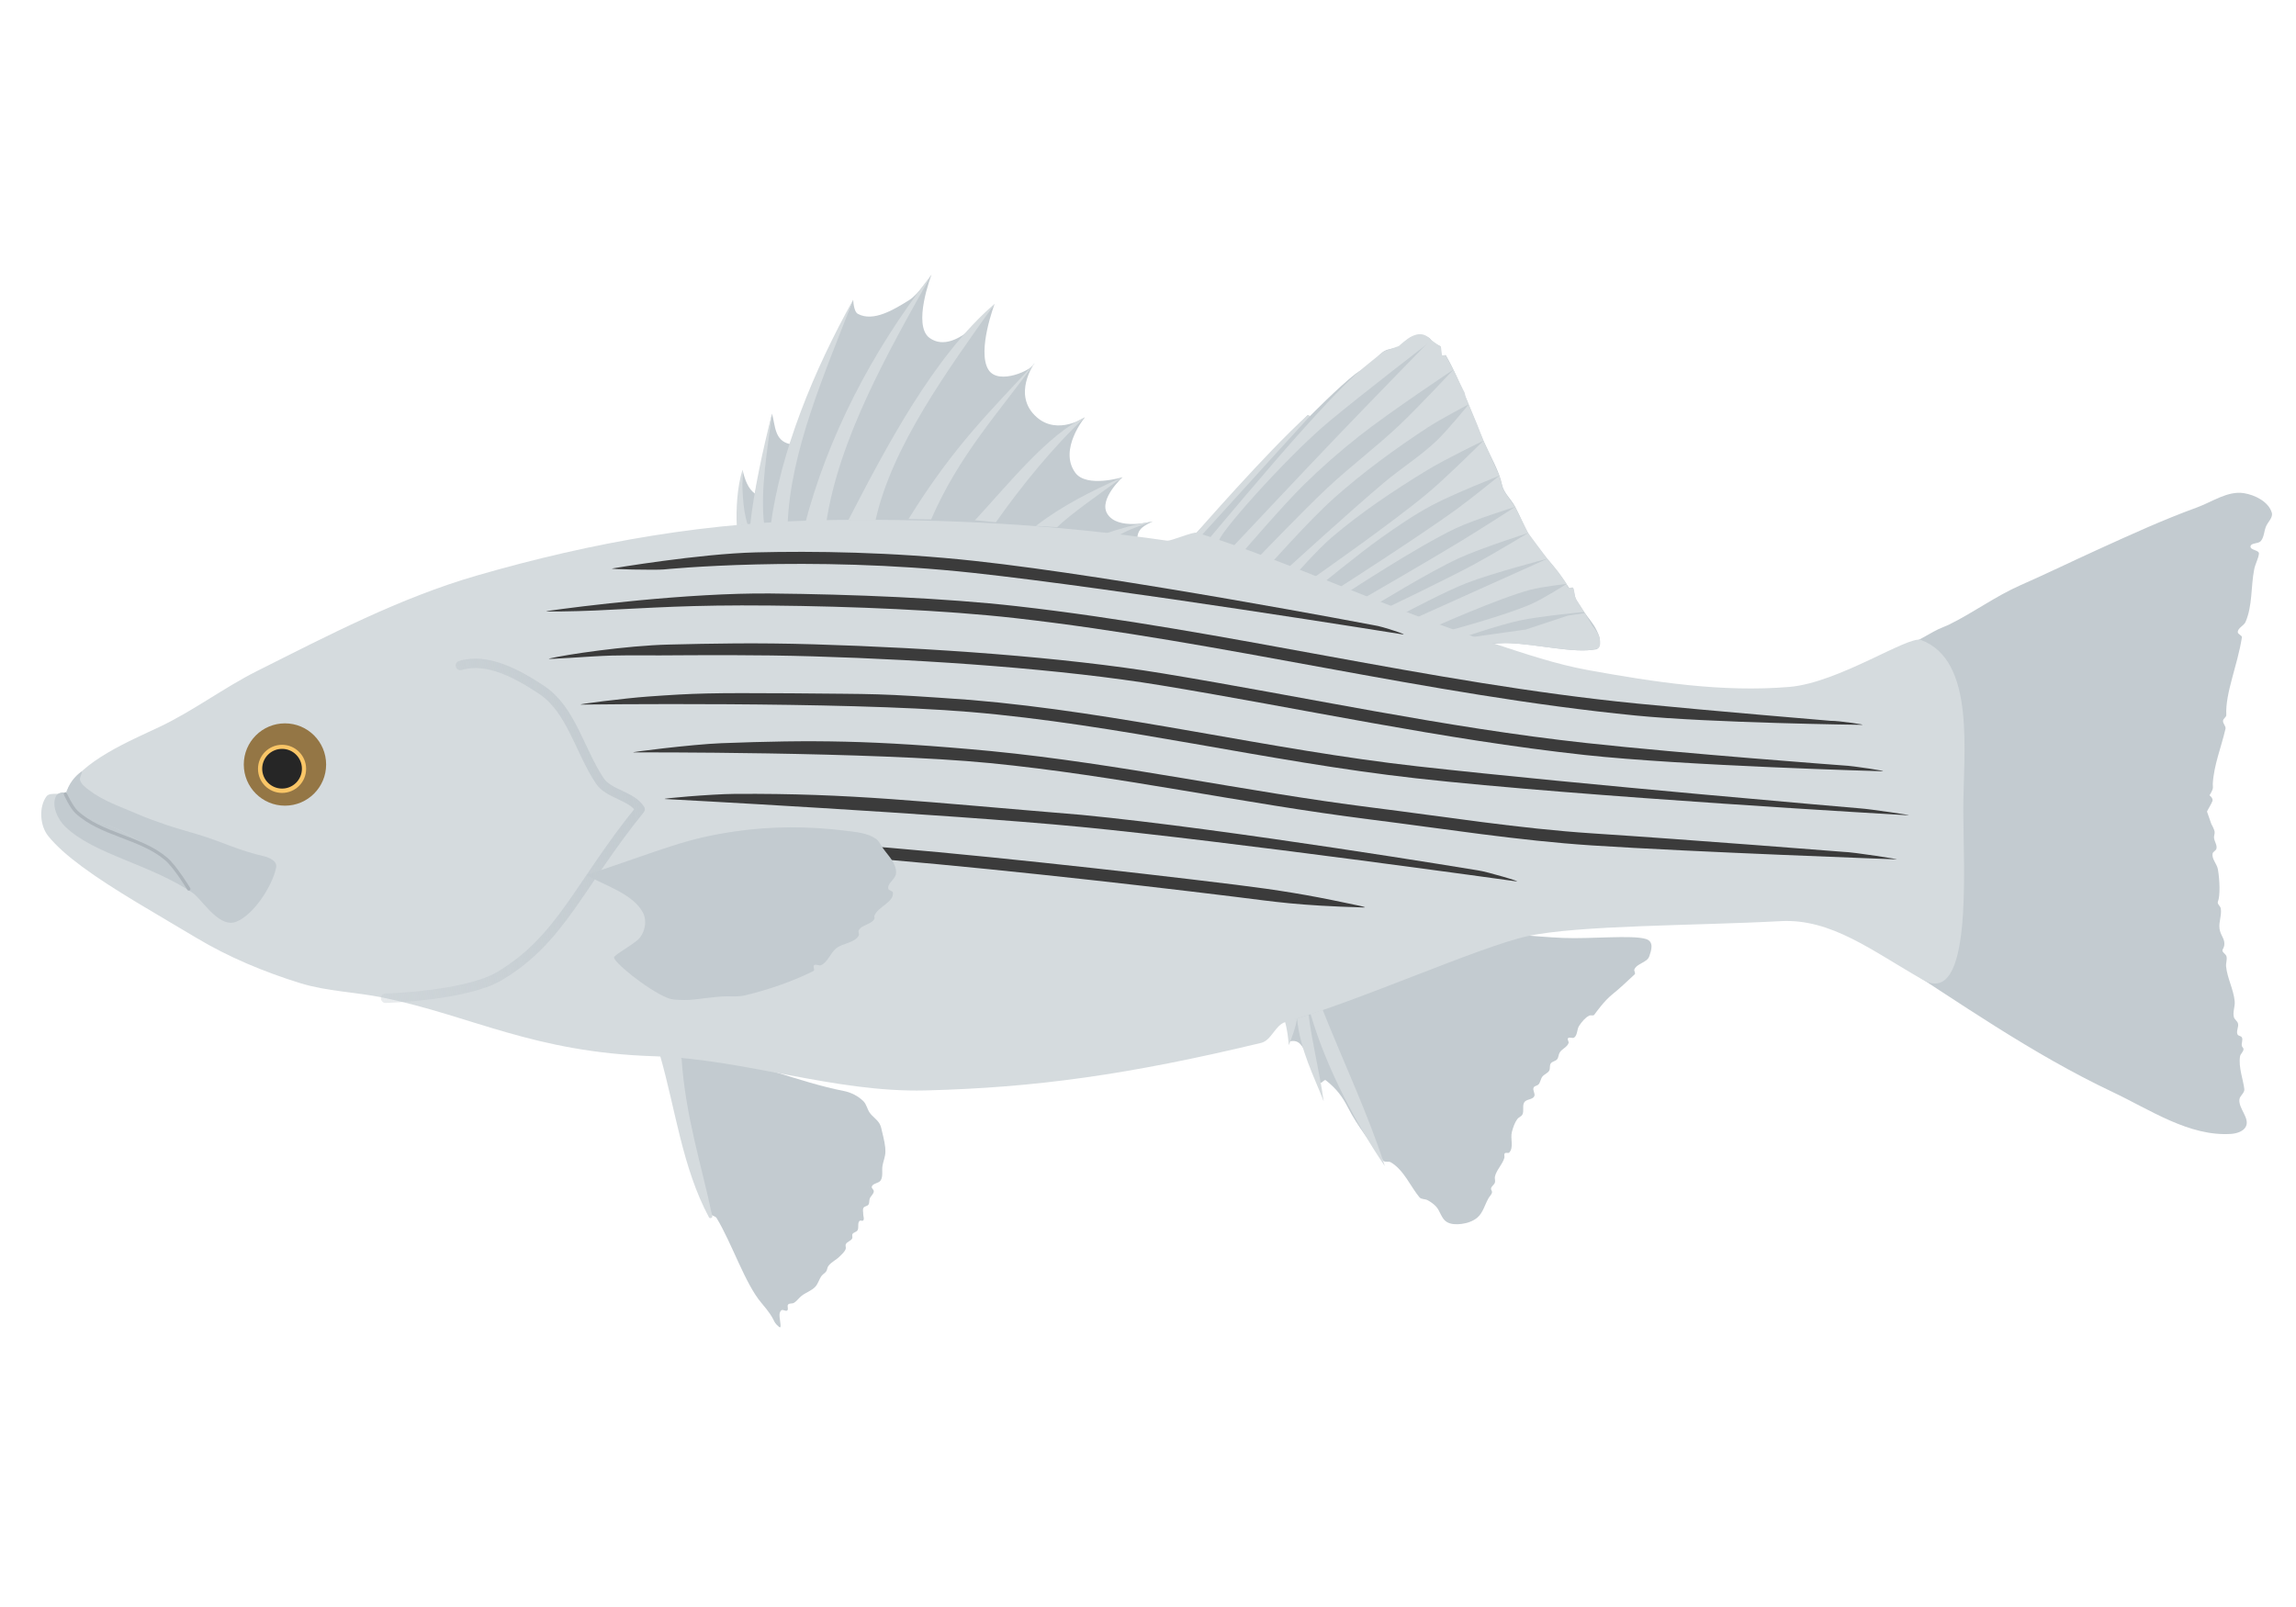 <?xml version="1.0" encoding="UTF-8" standalone="no"?>
<!-- Created with Inkscape (http://www.inkscape.org/) -->

<svg
   xmlns:dc="http://purl.org/dc/elements/1.1/"
   xmlns:cc="http://creativecommons.org/ns#"
   xmlns:rdf="http://www.w3.org/1999/02/22-rdf-syntax-ns#"
   xmlns:svg="http://www.w3.org/2000/svg"
   xmlns="http://www.w3.org/2000/svg"
   xmlns:xlink="http://www.w3.org/1999/xlink"
   xmlns:sodipodi="http://sodipodi.sourceforge.net/DTD/sodipodi-0.dtd"
   xmlns:inkscape="http://www.inkscape.org/namespaces/inkscape"
   width="529.167mm"
   height="370.417mm"
   viewBox="0 0 529.167 370.417"
   version="1.1"
   id="svg8"
   inkscape:version="0.92.2 2405546, 2018-03-11"
   sodipodi:docname="striped_bass.svg">
  <defs
     id="defs2">
    <linearGradient
       inkscape:collect="always"
       id="linearGradient987">
      <stop
         style="stop-color:#c3cbd0;stop-opacity:1;"
         offset="0"
         id="stop983" />
      <stop
         style="stop-color:#c3cbd0;stop-opacity:0;"
         offset="1"
         id="stop985" />
    </linearGradient>
    <linearGradient
       inkscape:collect="always"
       xlink:href="#linearGradient987"
       id="linearGradient989"
       x1="-37.676"
       y1="157.72"
       x2="-141.694"
       y2="176.095"
       gradientUnits="userSpaceOnUse" />
  </defs>
  <sodipodi:namedview
     id="base"
     pagecolor="#ffffff"
     bordercolor="#666666"
     borderopacity="1.0"
     inkscape:pageopacity="0.0"
     inkscape:pageshadow="2"
     inkscape:zoom="0.5"
     inkscape:cx="872.27433"
     inkscape:cy="696.52104"
     inkscape:document-units="mm"
     inkscape:current-layer="layer1"
     showgrid="false"
     fit-margin-top="0"
     fit-margin-left="0"
     fit-margin-right="0"
     fit-margin-bottom="0"
     inkscape:snap-global="true" />
  <g
     inkscape:label="Layer 1"
     inkscape:groupmode="layer"
     id="layer1"
     transform="translate(185.208,28.815)">
    <path
       style="fill:#c3cbd0;fill-opacity:1;stroke:none;stroke-width:0.265px;stroke-linecap:butt;stroke-linejoin:miter;stroke-opacity:1"
       d="m 257.073,118.632 c 1.493,-0.746 2.901,-1.658 4.403,-2.387 0.799,-0.387 1.649,-0.662 2.446,-1.052 5.654,-2.766 10.807,-6.6 16.537,-9.118 5.998,-2.636 11.951,-5.542 17.954,-8.268 7.479,-3.397 14.959,-6.832 22.679,-9.638 3.559,-1.294 7.128,-3.904 10.867,-3.307 2.584,0.413 5.705,1.996 6.426,4.512 0.323,1.126 -0.945,2.145 -1.37,3.236 -0.425,1.091 -0.412,2.425 -1.181,3.307 -0.583,0.669 -2.266,0.346 -2.362,1.228 -0.092,0.842 2.01,0.842 1.949,1.63 -0.085,1.103 -0.843,2.348 -1.099,3.662 -0.781,4.01 -0.37,8.342 -1.984,12.095 -0.391,0.909 -1.798,1.373 -1.795,2.362 10e-4,0.517 1.025,0.718 0.945,1.228 -1.025,6.546 -3.845,12.802 -3.591,17.859 0.025,0.507 -0.698,0.818 -0.756,1.323 -0.075,0.653 0.716,1.249 0.567,1.89 -1.004,4.33 -2.683,8.358 -2.929,12.662 -0.022,0.377 0.087,0.766 0,1.134 -0.129,0.548 -0.756,1.512 -0.756,1.512 0,0 0.903,0.678 0.685,1.323 -0.212,0.627 -1.324,2.385 -1.252,2.457 l 0.992,2.835 c 0,0 0.662,1.153 0.756,1.795 0.065,0.439 -0.167,0.88 -0.142,1.323 0.049,0.87 0.753,1.7 0.567,2.551 -0.106,0.483 -0.819,0.693 -0.898,1.181 -0.202,1.249 1.009,2.345 1.228,3.591 0.437,2.485 0.551,6.129 0,7.465 -0.215,0.522 0.566,1.003 0.661,1.559 0.265,1.539 -0.505,3.131 -0.283,4.677 0.092,0.646 0.353,1.267 0.661,1.843 0.841,1.57 0.314,2.495 0.047,2.977 -0.291,0.525 0.755,0.977 0.898,1.559 0.184,0.75 -0.172,1.547 -0.095,2.315 0.277,2.744 1.722,5.287 1.984,8.032 0.115,1.209 -0.502,2.465 -0.189,3.638 0.15,0.561 0.791,0.904 0.945,1.465 0.225,0.821 -0.482,1.794 -0.095,2.551 0.181,0.354 0.805,0.311 0.992,0.661 0.312,0.583 -0.16,1.343 0,1.984 0.065,0.26 0.371,0.441 0.378,0.709 0.015,0.627 -0.705,1.082 -0.803,1.701 -0.399,2.516 0.812,5.631 0.992,7.56 0.081,0.87 -1.043,1.494 -1.134,2.362 -0.22,2.112 2.399,4.26 1.512,6.189 -0.539,1.171 -2.163,1.665 -3.449,1.748 -9.653,0.623 -18.61,-5.552 -27.356,-9.686 -18.524,-8.756 -35.504,-20.752 -52.633,-31.75 l 12.379,-7.701 2.079,-34.774 -12.473,-27.214 c 0,0 4.096,-1.799 6.096,-2.798 z"
       id="path948"
       inkscape:connector-curvature="0"
       sodipodi:nodetypes="aaassaaaaaassaassassacsccaaaassaassaaaaaaaaassaaaacccca" />
    <path
       style="fill:#c3cbd0;fill-opacity:1;stroke:none;stroke-width:0.265px;stroke-linecap:butt;stroke-linejoin:miter;stroke-opacity:1"
       d="m 111.995,211.24 c 0.588,-0.128 1.67,-0.33 2.554,0.696 2.114,2.452 2.315,6.745 4.442,8.767 0.391,0.372 0.987,-0.817 1.368,-0.513 2.592,2.067 3.819,3.802 5.154,6.386 2.246,4.349 4.78,7.283 8.131,12.227 0.626,0.342 1.196,0.005 1.689,0.293 2.998,1.75 4.562,5.61 6.596,8.059 0.423,0.509 1.286,0.357 1.871,0.668 0.696,0.37 1.355,0.838 1.904,1.403 1.021,1.05 1.257,2.843 2.506,3.608 0.977,0.599 2.27,0.61 3.408,0.468 1.324,-0.165 2.704,-0.625 3.708,-1.503 1.284,-1.123 1.685,-2.967 2.539,-4.443 0.265,-0.458 0.734,-0.845 0.802,-1.37 0.037,-0.287 -0.277,-0.549 -0.234,-0.835 0.083,-0.55 0.745,-0.87 0.902,-1.403 0.129,-0.438 -0.106,-0.926 0,-1.37 0.372,-1.565 1.725,-2.764 2.172,-4.31 0.096,-0.333 -0.133,-0.779 0.1,-1.036 0.237,-0.26 0.795,0.056 1.036,-0.2 1.09,-1.163 0.188,-3.204 0.601,-4.744 0.275,-1.027 0.617,-2.076 1.236,-2.94 0.303,-0.423 0.918,-0.58 1.169,-1.036 0.468,-0.85 -0.08,-2.072 0.468,-2.873 0.496,-0.725 1.861,-0.56 2.272,-1.336 0.318,-0.602 -0.439,-1.43 -0.134,-2.038 0.202,-0.403 0.836,-0.398 1.136,-0.735 0.437,-0.492 0.468,-1.249 0.869,-1.771 0.423,-0.551 1.216,-0.772 1.57,-1.37 0.291,-0.49 0.044,-1.201 0.367,-1.67 0.332,-0.484 1.102,-0.511 1.47,-0.969 0.351,-0.437 0.304,-1.095 0.601,-1.57 0.527,-0.841 1.729,-1.228 2.038,-2.172 0.115,-0.352 -0.363,-0.812 -0.134,-1.102 0.298,-0.379 1.051,0.123 1.437,-0.167 0.782,-0.588 0.593,-1.892 1.136,-2.706 0.607,-0.911 1.335,-1.832 2.305,-2.339 0.351,-0.183 0.928,0.113 1.169,-0.2 0.649,-0.845 2.257,-3.155 4.176,-4.711 1.787,-1.448 3.055,-2.663 5.145,-4.61 0.278,-0.259 -0.213,-0.786 -0.067,-1.136 0.586,-1.402 2.937,-1.567 3.427,-3.006 0.439,-1.289 1.203,-3.407 -0.788,-4.01 -3.199,-0.968 -12.678,0.024 -19.01,-0.234 -3.547,-0.144 -7.223,-0.495 -10.624,-0.735 -18.753,-1.325 -53.287,18.475 -53.287,18.475 0,0 0.66,2.772 0.802,6.114 z"
       id="path853"
       inkscape:connector-curvature="0"
       sodipodi:nodetypes="csssscasaaaaaaaaaaaaaaaaaaaaaaaaaaaaaasssaasascc" />
    <path
       style="fill:#c3cbd0;fill-opacity:1;stroke:none;stroke-width:0.265px;stroke-linecap:butt;stroke-linejoin:miter;stroke-opacity:1"
       d="m -28.388,213.679 c 1.147,0.104 2.176,0.788 3.307,1.002 1.087,0.206 2.215,0.096 3.307,0.267 0.961,0.151 2.134,0.649 2.84,0.668 7.224,0.199 17.726,5.008 28.23,7.049 1.653,0.321 3.274,1.161 4.477,2.339 0.727,0.711 0.882,1.843 1.47,2.673 0.657,0.927 1.712,1.551 2.272,2.539 0.333,0.588 0.448,1.279 0.601,1.938 0.354,1.515 0.775,3.055 0.735,4.61 -0.028,1.07 -0.493,2.085 -0.668,3.14 -0.184,1.106 0.172,2.377 -0.401,3.341 -0.433,0.728 -1.845,0.654 -2.071,1.47 -0.104,0.375 0.487,0.681 0.468,1.069 -0.031,0.637 -0.71,1.073 -0.935,1.67 -0.169,0.448 -0.029,1.009 -0.301,1.403 -0.256,0.371 -0.911,0.344 -1.136,0.735 -0.239,0.416 -0.056,0.957 -0.067,1.437 -0.011,0.49 0.325,1.103 0,1.47 -0.186,0.21 -0.627,-0.087 -0.835,0.1 -0.56,0.505 -0.088,1.575 -0.501,2.205 -0.258,0.393 -0.91,0.423 -1.136,0.835 -0.161,0.294 0.079,0.701 -0.067,1.002 -0.288,0.596 -1.193,0.735 -1.47,1.336 -0.154,0.334 0.094,0.758 -0.033,1.102 -0.252,0.684 -0.861,1.182 -1.37,1.704 -0.805,0.826 -1.97,1.299 -2.639,2.238 -0.25,0.35 -0.23,0.844 -0.468,1.203 -0.266,0.4 -0.739,0.624 -1.036,1.002 -0.613,0.781 -0.82,1.851 -1.503,2.572 -0.862,0.91 -2.15,1.303 -3.14,2.071 -0.642,0.498 -1.094,1.244 -1.804,1.637 -0.395,0.219 -1.005,0.028 -1.303,0.367 -0.304,0.347 0.156,1.077 -0.2,1.37 -0.336,0.276 -0.912,-0.257 -1.303,-0.067 -0.208,0.101 -0.323,0.35 -0.401,0.568 -0.365,1.028 0.707,4.047 -0.221,3.264 -1.734,-1.464 -0.338,-1.175 -4.056,-5.535 -3.718,-4.36 -6.83,-13.833 -10.29,-19.511 -0.326,-0.535 -1.209,-0.523 -1.57,-1.036 -3.734,-10.905 -7.727,-29.15 -9.722,-36.917 0.564,-0.809 1.958,-0.423 2.94,-0.334 z"
       id="path859"
       inkscape:connector-curvature="0"
       sodipodi:nodetypes="aaassaaaaaaaaaaaaaaaaaaaaaaaaaaaaaaaszscca" />
    <path
       style="fill:#c3cbd0;fill-opacity:1;stroke:none;stroke-width:0.265px;stroke-linecap:butt;stroke-linejoin:miter;stroke-opacity:1"
       d="m -14.08,79.475 c 0.542,2.274 1.264,4.353 2.864,5.481 l 3.94,-18.427 c 0.762,2.768 0.568,6.231 4.078,7.001 L 11.434,40.26 c 0,0 0.062,2.723 1.071,3.269 3.585,1.942 8.351,-1.012 11.816,-3.162 2.214,-1.374 5.162,-5.871 5.162,-5.871 0,0 -4.51,11.718 -0.407,14.613 6.221,4.389 14.959,-7.903 14.959,-7.903 0,0 -4.101,10.819 -1.462,15.153 2.321,3.813 10.362,-0.017 10.639,-1.446 0,0 -5.287,7.332 0.52,12.437 4.85,4.263 11.109,0.02 11.109,0.02 0,0 -6.148,7.392 -2.223,12.776 2.595,3.559 10.899,1.031 10.899,1.031 0,0 -5.529,5.046 -3.549,8.39 2.361,3.99 10.49,1.804 10.49,1.804 -1.675,0.892 -3.619,1.504 -3.541,4.209 l -91.406,-2.539 z"
       id="path848"
       inkscape:connector-curvature="0"
       sodipodi:nodetypes="cccccaacscscscscscccc" />
    <path
       style="fill:#c3cbd0;fill-opacity:1;stroke:none;stroke-width:0.265px;stroke-linecap:butt;stroke-linejoin:miter;stroke-opacity:1"
       d="m 90.525,94.027 25.608,-27.12 0.567,0.189 c 0,0 6.713,-6.818 10.489,-9.733 0.975,-0.753 2.142,-1.233 3.118,-1.984 1.29,-0.992 2.175,-2.506 3.591,-3.307 0.971,-0.55 2.205,-0.466 3.213,-0.945 1.207,-0.574 1.989,-2.048 3.307,-2.268 0.58,-0.097 1.113,0.454 1.701,0.472 0.611,0.019 1.209,-0.552 1.795,-0.378 0.64,0.19 0.875,1.027 1.417,1.417 0.457,0.329 1.205,0.283 1.512,0.756 0.216,0.332 -0.121,1.725 0.089,2.073 0.195,0.323 0.937,-0.401 1.127,-0.066 3.511,6.178 6.239,14.285 8.8,20.011 1.553,3.472 3.463,6.633 4.108,9.761 0.395,1.917 2.054,3.281 2.979,4.981 1.124,2.066 1.921,4.306 3.118,6.331 0.587,0.993 1.301,1.905 1.984,2.835 2.39,3.253 4.256,4.776 7.371,9.638 0.153,0.239 0.687,-0.232 0.85,0 0.37,0.525 0.298,2.073 1.039,3.118 0.566,0.798 1.063,1.643 1.606,2.457 0.931,1.395 2.115,2.642 2.835,4.158 0.38,0.801 0.816,1.666 0.756,2.551 -0.046,0.689 -0.17,1.768 -0.85,1.89 -5.385,0.962 -13.274,-1.192 -19.938,-1.417 -2.456,-0.083 -4.959,0.376 -7.371,-0.095 C 132.579,114.91 90.525,94.027 90.525,94.027 Z"
       id="path869"
       inkscape:connector-curvature="0"
       sodipodi:nodetypes="cccaaaaaaaasssssaassssaaassac" />
    <path
       style="fill:#d5dbde;fill-opacity:1;stroke:none;stroke-width:0.565;stroke-linecap:butt;stroke-linejoin:round;stroke-miterlimit:4;stroke-dasharray:none;stroke-opacity:1"
       d="m 257.524,118.698 c -2.869,-1.072 -18.974,9.871 -30.335,10.824 -15.457,1.296 -31.109,-1.11 -46.371,-3.875 -7.424,-1.345 -14.612,-3.801 -21.782,-6.147 -23.107,-7.561 -47.361,-18.946 -68.328,-25.52 -0.97,-0.304 -5.977,1.967 -6.976,1.823 C 57.472,92.007 33.064,90.794 7.627,91.036 -21.54,91.313 -48.473,96.084 -75.361,103.865 c -17.659,5.11 -34.149,13.739 -50.581,21.983 -7.731,3.879 -14.735,9.214 -22.517,12.896 -6.694,3.166 -18.198,7.92 -21.382,14.7 -0.689,1.468 -3.73,0.021 -4.677,1.336 -1.772,2.46 -1.494,6.72 0.401,9.087 1.842,2.301 4.569,4.68 7.839,7.096 7.343,5.428 17.425,11.049 26.372,16.423 7.292,4.38 15.606,7.86 23.921,10.424 6.18,1.905 12.777,2.032 19.11,3.341 20.497,4.236 34.55,12.605 62.407,13.497 21.001,0.673 41.536,8.407 62.541,7.884 25.192,-0.627 46.843,-3.624 77.375,-10.958 2.396,-0.576 3.243,-4.136 5.613,-4.811 16.83,-4.792 44.745,-17.369 55.726,-19.778 11.788,-2.586 39.16,-2.425 58.398,-3.474 11.656,-0.636 21.081,6.854 32.741,13.497 11.546,6.579 9.387,-25.465 9.354,-38.754 -0.034,-13.58 2.966,-34.801 -9.755,-39.556 z"
       id="path828"
       inkscape:connector-curvature="0"
       sodipodi:nodetypes="ssaasssaassassssssssssssas" />
    <path
       style="fill:#d5dbde;fill-opacity:1;stroke:none;stroke-width:0.265px;stroke-linecap:butt;stroke-linejoin:miter;stroke-opacity:1"
       d="m 69.032,94.343 c 3.809,-1.312 7.617,-2.373 11.426,-2.973 -2.695,0.975 -5.39,1.731 -8.085,3.374 z"
       id="path846"
       inkscape:connector-curvature="0"
       sodipodi:nodetypes="cccc" />
    <path
       style="fill:#d5dbde;fill-opacity:1;stroke:none;stroke-width:0.265px;stroke-linecap:butt;stroke-linejoin:miter;stroke-opacity:1"
       d="m -15.403,92.307 c -0.182,-3.631 0.084,-8.934 1.323,-12.832 -0.098,3.839 -0.028,8.931 1.181,12.596 z"
       id="path830"
       inkscape:connector-curvature="0"
       sodipodi:nodetypes="cccc" />
    <path
       style="fill:#d5dbde;fill-opacity:1;stroke:none;stroke-width:0.265px;stroke-linecap:butt;stroke-linejoin:miter;stroke-opacity:1"
       d="m -7.276,66.529 c -2.073,8.117 -4.201,17.822 -5.063,25.939 l 3.278,-0.128 C -10.085,84.277 -8.291,74.593 -7.276,66.529 Z"
       id="path832"
       inkscape:connector-curvature="0"
       sodipodi:nodetypes="cccc" />
    <path
       style="fill:#d5dbde;fill-opacity:1;stroke:none;stroke-width:0.265px;stroke-linecap:butt;stroke-linejoin:miter;stroke-opacity:1"
       d="M -7.591,92.34 C -5.305,75.197 2.367,56.529 11.434,40.26 4.984,56.966 -3.071,75.075 -3.685,92.142 Z"
       id="path834"
       inkscape:connector-curvature="0"
       sodipodi:nodetypes="cccc" />
    <path
       style="fill:#d5dbde;fill-opacity:1;stroke:none;stroke-width:0.265px;stroke-linecap:butt;stroke-linejoin:miter;stroke-opacity:1"
       d="M 0.283,92.118 C 5.455,72.273 15.493,52.398 29.482,34.496 19.208,52.758 8.046,72.536 5.197,91.835 Z"
       id="path836"
       inkscape:connector-curvature="0"
       sodipodi:nodetypes="cccc" />
    <path
       style="fill:#d5dbde;fill-opacity:1;stroke:none;stroke-width:0.265px;stroke-linecap:butt;stroke-linejoin:miter;stroke-opacity:1"
       d="M 10.323,91.05 C 18.853,74.568 29.915,53.334 44.034,41.205 33.439,56.207 20.384,73.914 16.584,91.074 Z"
       id="path838"
       inkscape:connector-curvature="0"
       sodipodi:nodetypes="cccc" />
    <path
       style="fill:#d5dbde;fill-opacity:1;stroke:none;stroke-width:0.265px;stroke-linecap:butt;stroke-linejoin:miter;stroke-opacity:1"
       d="M 24.19,90.814 C 34.893,73.504 43.678,65.372 53.211,54.912 44.945,66.327 35.784,76.148 29.398,90.914 Z"
       id="path840"
       inkscape:connector-curvature="0"
       sodipodi:nodetypes="cccc" />
    <path
       style="fill:#d5dbde;fill-opacity:1;stroke:none;stroke-width:0.265px;stroke-linecap:butt;stroke-linejoin:miter;stroke-opacity:1"
       d="M 39.499,91.097 C 47.099,82.89 56.505,71.12 64.84,67.369 57.759,73.929 50.162,83.24 44.318,91.57 Z"
       id="path842"
       inkscape:connector-curvature="0"
       sodipodi:nodetypes="cccc" />
    <path
       style="fill:#d5dbde;fill-opacity:1;stroke:none;stroke-width:0.265px;stroke-linecap:butt;stroke-linejoin:miter;stroke-opacity:1"
       d="m 53.548,92.41 c 5.825,-4.524 12.727,-8.038 19.968,-11.234 -5.697,4.131 -11.939,8.499 -15.091,11.527 z"
       id="path844"
       inkscape:connector-curvature="0"
       sodipodi:nodetypes="cccc" />
    <path
       style="fill:#d5dbde;fill-opacity:1;stroke:none;stroke-width:0.265px;stroke-linecap:butt;stroke-linejoin:miter;stroke-opacity:1"
       d="m 93.604,95.183 c 0,0 14.432,-17.271 21.999,-25.596 3.719,-4.092 7.432,-8.207 11.493,-11.96 2.115,-1.955 6.682,-5.479 6.682,-5.479 l 3.408,-1.203 c 0,0 1.885,-1.732 3.03,-2.257 0.649,-0.298 1.38,-0.537 2.091,-0.467 0.663,0.065 1.319,0.377 1.83,0.805 0.225,0.189 0.489,0.732 0.489,0.732 0,0 -15.83,12.188 -23.409,18.493 -10.178,8.468 -26.952,27.554 -25.324,27.662 z"
       id="path871"
       inkscape:connector-curvature="0"
       sodipodi:nodetypes="caaccaaacscc" />
    <path
       style="fill:#d5dbde;fill-opacity:1;stroke:none;stroke-width:0.265px;stroke-linecap:butt;stroke-linejoin:miter;stroke-opacity:1"
       d="m 98.952,97.186 c 0,0 15.904,-16.935 23.935,-25.327 7.176,-7.498 21.669,-22.359 21.669,-22.359 l 2.319,1.645 0.267,1.938 h 0.802 l 1.823,3.3 c 0,0 -14.731,9.801 -21.668,15.276 -4.497,3.549 -8.816,7.338 -12.896,11.359 -4.817,4.749 -13.631,15.034 -13.631,15.034 z"
       id="path873"
       inkscape:connector-curvature="0"
       sodipodi:nodetypes="cacccccaacc" />
    <path
       style="fill:#d5dbde;fill-opacity:1;stroke:none;stroke-width:0.265px;stroke-linecap:butt;stroke-linejoin:miter;stroke-opacity:1"
       d="m 104.679,99.789 c 0,0 10.481,-10.928 16.003,-16.103 5.413,-5.073 11.386,-9.53 16.771,-14.633 4.275,-4.051 12.313,-12.67 12.313,-12.67 l 1.09,2.325 1.497,2.995 0.2,0.869 0.735,1.804 c 0,0 -6.494,3.404 -9.555,5.412 -7.486,4.912 -14.751,10.228 -21.448,16.17 -5.615,4.981 -15.602,16.237 -15.602,16.237 z"
       id="path875"
       inkscape:connector-curvature="0"
       sodipodi:nodetypes="caacccccaacc" />
    <path
       style="fill:#d5dbde;fill-opacity:1;stroke:none;stroke-width:0.265px;stroke-linecap:butt;stroke-linejoin:miter;stroke-opacity:1"
       d="m 111.294,102.395 c 0,0 14.811,-13.525 22.484,-19.978 3.943,-3.316 8.361,-6.072 12.094,-9.622 2.71,-2.577 7.417,-8.419 7.417,-8.419 l 1.938,4.61 1.462,3.784 c 0,0 -8.795,4.235 -12.954,6.774 -7.688,4.692 -15.237,9.716 -22.083,15.568 -3.161,2.702 -8.686,8.954 -8.686,8.954 z"
       id="path877"
       inkscape:connector-curvature="0"
       sodipodi:nodetypes="caacccaacc" />
    <path
       style="fill:#d5dbde;fill-opacity:1;stroke:none;stroke-width:0.265px;stroke-linecap:butt;stroke-linejoin:miter;stroke-opacity:1"
       d="m 117.14,104.633 c 0,0 18.174,-12.654 26.66,-19.745 4.525,-3.781 12.887,-12.119 12.887,-12.119 l 3.667,8.077 c 0,0 -10.608,4.163 -15.619,6.849 -4.106,2.201 -7.962,4.853 -11.76,7.55 -5.051,3.587 -14.633,11.459 -14.633,11.459 z"
       id="path879"
       inkscape:connector-curvature="0"
       sodipodi:nodetypes="caccaacc" />
    <path
       style="fill:#d5dbde;fill-opacity:1;stroke:none;stroke-width:0.265px;stroke-linecap:butt;stroke-linejoin:miter;stroke-opacity:1"
       d="m 123.488,106.604 c 0,0 18.185,-11.647 26.927,-17.974 3.409,-2.467 9.939,-7.784 9.939,-7.784 0,0 0.5,1.845 0.727,2.689 0.263,0.98 2.915,4.493 2.915,4.493 0,0 -9.319,2.873 -13.714,4.944 -8.735,4.117 -24.923,14.767 -24.923,14.767 z"
       id="path881"
       inkscape:connector-curvature="0"
       sodipodi:nodetypes="cacscacc" />
    <path
       style="fill:#d5dbde;fill-opacity:1;stroke:none;stroke-width:0.265px;stroke-linecap:butt;stroke-linejoin:miter;stroke-opacity:1"
       d="m 163.996,88.029 c 0,0 -8.21,5.279 -12.378,7.818 -7.699,4.69 -23.319,13.698 -23.319,13.698 l 3.074,1.336 c 0,0 12.82,-7.893 19.644,-11.025 5.149,-2.363 15.969,-5.813 15.969,-5.813 z"
       id="path883"
       inkscape:connector-curvature="0"
       sodipodi:nodetypes="caccacc" />
    <path
       style="fill:#d5dbde;fill-opacity:1;stroke:none;stroke-width:0.265px;stroke-linecap:butt;stroke-linejoin:miter;stroke-opacity:1"
       d="m 166.986,94.043 c 0,0 -8.21,4.945 -12.428,7.216 -6.692,3.603 -20.413,10.156 -20.413,10.156 l 4.744,0.869 c 0,0 9.083,-4.822 13.865,-6.682 6.053,-2.354 18.655,-5.625 18.655,-5.625 z"
       id="path885"
       inkscape:connector-curvature="0"
       sodipodi:nodetypes="caccacc" />
    <path
       style="fill:#d5dbde;fill-opacity:1;stroke:none;stroke-width:0.265px;stroke-linecap:butt;stroke-linejoin:miter;stroke-opacity:1"
       d="m 171.409,99.977 -31.383,14.111 5.212,1.67 c 0,0 14.55,-6.54 22.217,-8.619 2.736,-0.742 8.396,-1.352 8.396,-1.352 0,0 -1.15,-1.754 -1.781,-2.59 -0.839,-1.111 -2.66,-3.219 -2.66,-3.219 z"
       id="path887"
       inkscape:connector-curvature="0"
       sodipodi:nodetypes="cccacac" />
    <path
       style="fill:#d5dbde;fill-opacity:1;stroke:none;stroke-width:0.265px;stroke-linecap:butt;stroke-linejoin:miter;stroke-opacity:1"
       d="m 148.511,116.594 c 0,0 13.053,-3.473 19.21,-6.181 2.854,-1.255 8.128,-4.626 8.128,-4.626 0,0 0.237,1.408 1.15,0.868 0.727,-0.43 0.558,1.639 0.932,2.417 0.135,0.282 0.309,0.543 0.47,0.81 0.482,0.798 1.484,2.37 1.484,2.37 0,0 -10.005,0.919 -14.905,1.97 -4.74,1.017 -13.931,4.176 -13.931,4.176 z"
       id="path889"
       inkscape:connector-curvature="0"
       sodipodi:nodetypes="cacsaacacc" />
    <path
       style="fill:#d5dbde;fill-opacity:1;stroke:none;stroke-width:0.265px;stroke-linecap:butt;stroke-linejoin:miter;stroke-opacity:1"
       d="m 153.121,118.164 13.33,-1.871 9.689,-3.207 3.912,-0.598 c 0,0 1.283,2.18 1.768,3.003 0,0 1.522,1.782 1.69,2.884 0.119,0.781 0.222,2.077 -0.533,2.308 -2.692,0.825 -6.517,0.268 -9.91,-0.113 -3.806,-0.427 -7.598,-1.101 -11.426,-1.203 -1.728,-0.046 -5.178,0.267 -5.178,0.267 z"
       id="path891"
       inkscape:connector-curvature="0"
       sodipodi:nodetypes="cccccassacc" />
    <path
       style="fill:#d5dbde;fill-opacity:1;stroke:none;stroke-width:0.265px;stroke-linecap:butt;stroke-linejoin:miter;stroke-opacity:1"
       d="m 116.7,67.096 -24.994,27.498 -1.181,-0.567 c 0,0 16.195,-18.609 25.608,-27.12 0.148,-0.134 0.567,0.189 0.567,0.189 z"
       id="path946"
       inkscape:connector-curvature="0"
       sodipodi:nodetypes="cccsc" />
    <path
       style="fill:#d5dbde;fill-opacity:1;stroke:none;stroke-width:0.265px;stroke-linecap:butt;stroke-linejoin:miter;stroke-opacity:1"
       d="m 110.889,206.475 c 0.608,2.041 0.766,3.826 0.945,5.622 0.774,-1.965 1.547,-3.931 1.89,-6.142 z"
       id="path847"
       inkscape:connector-curvature="0"
       sodipodi:nodetypes="cccc" />
    <path
       style="fill:#d5dbde;fill-opacity:1;stroke:none;stroke-width:0.265px;stroke-linecap:butt;stroke-linejoin:miter;stroke-opacity:1"
       d="m 113.724,205.955 c 0.733,7.329 3.852,13.159 6.142,19.088 -0.927,-6.691 -2.659,-13.36 -3.473,-19.938 z"
       id="path849"
       inkscape:connector-curvature="0"
       sodipodi:nodetypes="cccc" />
    <path
       style="fill:#d5dbde;fill-opacity:1;stroke:none;stroke-width:0.265px;stroke-linecap:butt;stroke-linejoin:miter;stroke-opacity:1"
       d="m 116.842,204.916 c 3.841,13.114 10.987,26.048 17.12,35.069 -3.73,-11.713 -9.555,-24.025 -14.332,-36.037 z"
       id="path851"
       inkscape:connector-curvature="0"
       sodipodi:nodetypes="cccc" />
    <path
       style="fill:#d5dbde;fill-opacity:1;stroke:none;stroke-width:0.265px;stroke-linecap:butt;stroke-linejoin:miter;stroke-opacity:1"
       d="m -33.12,214.341 c 0,0 -0.068,-0.867 1.926,-0.796 2.401,0.086 3.074,1.704 3.074,1.704 0.924,13.398 4.573,24.344 7.083,36.315 0.02,0.454 -0.672,0.521 -0.782,0.202 -6.166,-11.503 -7.683,-24.89 -11.3,-37.426 z"
       id="path857"
       inkscape:connector-curvature="0"
       sodipodi:nodetypes="cscccc" />
    <g
       id="g931"
       transform="translate(-16.37,-16.17)">
      <circle
         r="9.488"
         cy="163.577"
         cx="-103.163"
         id="path861"
         style="opacity:1;vector-effect:none;fill:#947645;fill-opacity:1;fill-rule:evenodd;stroke:none;stroke-width:0.717;stroke-linecap:round;stroke-linejoin:round;stroke-miterlimit:4;stroke-dasharray:none;stroke-dashoffset:0;stroke-opacity:1;paint-order:markers stroke fill" />
      <circle
         r="5.546"
         cy="164.579"
         cx="-103.831"
         id="path861-3-6"
         style="opacity:1;vector-effect:none;fill:#fac667;fill-opacity:1;fill-rule:evenodd;stroke:none;stroke-width:0.419;stroke-linecap:round;stroke-linejoin:round;stroke-miterlimit:4;stroke-dasharray:none;stroke-dashoffset:0;stroke-opacity:1;paint-order:markers stroke fill" />
      <circle
         r="4.577"
         cy="164.546"
         cx="-103.831"
         id="path861-3"
         style="opacity:1;vector-effect:none;fill:#262626;fill-opacity:1;fill-rule:evenodd;stroke:none;stroke-width:0.346;stroke-linecap:round;stroke-linejoin:round;stroke-miterlimit:4;stroke-dasharray:none;stroke-dashoffset:0;stroke-opacity:1;paint-order:markers stroke fill" />
    </g>
    <path
       style="opacity:1;fill:#c3cbd0;fill-opacity:1;stroke:none;stroke-width:0.265px;stroke-linecap:butt;stroke-linejoin:miter;stroke-opacity:1"
       d="m -172.313,154.713 c -1.057,2.204 0.379,5.318 2.138,7.016 6.764,6.524 19.547,8.55 29.734,15.502 1.878,1.282 -2.272,-4.001 -3.875,-5.613 -3.487,-3.504 -7.892,-5.993 -12.161,-8.486 -3.777,-2.205 -8.632,-2.693 -11.827,-5.679 -0.991,-0.926 -0.725,-3.092 -2.005,-3.541 -0.679,-0.238 -1.693,0.153 -2.005,0.802 z"
       id="path878"
       inkscape:connector-curvature="0"
       sodipodi:nodetypes="assaaaaa" />
    <path
       style="opacity:1;fill:#c3cbd0;fill-opacity:1;stroke:none;stroke-width:0.265px;stroke-linecap:butt;stroke-linejoin:miter;stroke-opacity:1"
       d="m -130.752,183.645 c 3.952,-1.532 8.316,-8.182 9.187,-12.495 0.303,-1.498 -1.587,-2.32 -2.84,-2.606 -5.571,-1.273 -9.379,-3.179 -14.098,-4.677 -2.706,-0.859 -5.462,-1.561 -8.152,-2.472 -2.343,-0.794 -4.679,-1.623 -6.949,-2.606 -3.759,-1.626 -7.757,-2.959 -11.021,-5.432 -0.852,-0.645 -1.834,-1.362 -2.142,-2.385 -0.183,-0.607 0.864,-2.25 0.279,-1.882 -1.288,0.811 -3.168,3.037 -3.348,4.94 -0.128,1.35 0.66,2.527 1.532,3.423 3.05,3.134 8.05,3.474 11.827,5.679 4.269,2.492 8.674,4.982 12.161,8.486 1.604,1.612 2.252,4.021 3.875,5.613 2.765,2.712 6.077,7.815 9.689,6.414 z"
       id="path880"
       inkscape:connector-curvature="0"
       sodipodi:nodetypes="sssaaaaassaaaas" />
    <path
       style="color:#000000;font-style:normal;font-variant:normal;font-weight:normal;font-stretch:normal;font-size:medium;line-height:normal;font-family:sans-serif;font-variant-ligatures:normal;font-variant-position:normal;font-variant-caps:normal;font-variant-numeric:normal;font-variant-alternates:normal;font-feature-settings:normal;text-indent:0;text-align:start;text-decoration:none;text-decoration-line:none;text-decoration-style:solid;text-decoration-color:#000000;letter-spacing:normal;word-spacing:normal;text-transform:none;writing-mode:lr-tb;direction:ltr;text-orientation:mixed;dominant-baseline:auto;baseline-shift:baseline;text-anchor:start;white-space:normal;shape-padding:0;clip-rule:nonzero;display:inline;overflow:visible;visibility:visible;opacity:1;isolation:auto;mix-blend-mode:normal;color-interpolation:sRGB;color-interpolation-filters:linearRGB;solid-color:#000000;solid-opacity:1;vector-effect:none;fill:#3b3b3b;fill-opacity:1;fill-rule:nonzero;stroke:none;stroke-width:2.779;stroke-linecap:round;stroke-linejoin:round;stroke-miterlimit:4;stroke-dasharray:none;stroke-dashoffset:0;stroke-opacity:1;color-rendering:auto;image-rendering:auto;shape-rendering:auto;text-rendering:auto;enable-background:accumulate"
       d="m -10.963,98.508 c -13.162,0.323 -33.014,3.694 -33.014,3.694 -1.844,0.188 9.943,0.427 11.787,0.24 0,0 33.13,-3.35 71.338,0.801 33.011,3.586 98.818,14.154 98.818,14.154 1.878,0.365 -4.54,-1.838 -6.438,-2.081 0,0 -58.883,-11.23 -92.082,-14.837 C 20.178,98.385 2.199,98.185 -10.963,98.508 Z"
       id="path884"
       inkscape:connector-curvature="0"
       sodipodi:nodetypes="sccsccss" />
    <path
       style="color:#000000;font-style:normal;font-variant:normal;font-weight:normal;font-stretch:normal;font-size:medium;line-height:normal;font-family:sans-serif;font-variant-ligatures:normal;font-variant-position:normal;font-variant-caps:normal;font-variant-numeric:normal;font-variant-alternates:normal;font-feature-settings:normal;text-indent:0;text-align:start;text-decoration:none;text-decoration-line:none;text-decoration-style:solid;text-decoration-color:#000000;letter-spacing:normal;word-spacing:normal;text-transform:none;writing-mode:lr-tb;direction:ltr;text-orientation:mixed;dominant-baseline:auto;baseline-shift:baseline;text-anchor:start;white-space:normal;shape-padding:0;clip-rule:nonzero;display:inline;overflow:visible;visibility:visible;opacity:1;isolation:auto;mix-blend-mode:normal;color-interpolation:sRGB;color-interpolation-filters:linearRGB;solid-color:#000000;solid-opacity:1;vector-effect:none;fill:#3b3b3b;fill-opacity:1;fill-rule:nonzero;stroke:none;stroke-width:2.779;stroke-linecap:round;stroke-linejoin:round;stroke-miterlimit:4;stroke-dasharray:none;stroke-dashoffset:0;stroke-opacity:1;color-rendering:auto;image-rendering:auto;shape-rendering:auto;text-rendering:auto;enable-background:accumulate"
       d="m -7.676,107.984 c -18.932,-0.179 -44.447,3.037 -51.345,4.033 -1.873,0.234 6.552,0.091 10.827,-0.103 13.595,-0.618 21.626,-1.329 40.491,-1.151 18.866,0.178 40.173,1.059 56.467,2.9 47.81,5.402 94.849,17.695 143.008,22.453 17.373,1.716 51.971,2.145 51.971,2.145 1.91,0.084 -5.131,-0.961 -7.042,-0.925 0,0 -27.599,-2.3 -44.655,-3.985 C 144.177,128.622 97.15,116.337 49.076,110.904 32.613,109.044 11.256,108.163 -7.676,107.984 Z"
       id="path886"
       inkscape:connector-curvature="0"
       sodipodi:nodetypes="scssssccsss" />
    <path
       style="color:#000000;font-style:normal;font-variant:normal;font-weight:normal;font-stretch:normal;font-size:medium;line-height:normal;font-family:sans-serif;font-variant-ligatures:normal;font-variant-position:normal;font-variant-caps:normal;font-variant-numeric:normal;font-variant-alternates:normal;font-feature-settings:normal;text-indent:0;text-align:start;text-decoration:none;text-decoration-line:none;text-decoration-style:solid;text-decoration-color:#000000;letter-spacing:normal;word-spacing:normal;text-transform:none;writing-mode:lr-tb;direction:ltr;text-orientation:mixed;dominant-baseline:auto;baseline-shift:baseline;text-anchor:start;white-space:normal;shape-padding:0;clip-rule:nonzero;display:inline;overflow:visible;visibility:visible;opacity:1;isolation:auto;mix-blend-mode:normal;color-interpolation:sRGB;color-interpolation-filters:linearRGB;solid-color:#000000;solid-opacity:1;vector-effect:none;fill:#3b3b3b;fill-opacity:1;fill-rule:nonzero;stroke:none;stroke-width:2.779;stroke-linecap:round;stroke-linejoin:round;stroke-miterlimit:4;stroke-dasharray:none;stroke-dashoffset:0;stroke-opacity:1;color-rendering:auto;image-rendering:auto;shape-rendering:auto;text-rendering:auto;enable-background:accumulate"
       d="m -31.044,119.757 c -9.911,0.238 -23.751,2.331 -27.462,3.202 -1.84,0.4 9.517,-0.546 14.281,-0.665 3.651,-0.092 10.955,-0.04 10.955,-0.04 9.846,-0.051 22.189,-0.174 35.533,0.223 26.689,0.794 57.393,2.933 80.105,6.68 32.466,5.355 64.77,12.458 97.629,16.047 22.856,2.496 68.533,3.75 68.533,3.75 1.854,0.054 -6.931,-1.27 -8.785,-1.324 0,0 -36.888,-2.724 -59.445,-5.188 -32.66,-3.567 -64.915,-10.656 -97.478,-16.027 -22.941,-3.784 -53.701,-5.918 -80.475,-6.715 -13.387,-0.398 -23.481,-0.18 -33.392,0.058 z"
       id="path888"
       inkscape:connector-curvature="0"
       sodipodi:nodetypes="ccassssccsssc" />
    <path
       style="color:#000000;font-style:normal;font-variant:normal;font-weight:normal;font-stretch:normal;font-size:medium;line-height:normal;font-family:sans-serif;font-variant-ligatures:normal;font-variant-position:normal;font-variant-caps:normal;font-variant-numeric:normal;font-variant-alternates:normal;font-feature-settings:normal;text-indent:0;text-align:start;text-decoration:none;text-decoration-line:none;text-decoration-style:solid;text-decoration-color:#000000;letter-spacing:normal;word-spacing:normal;text-transform:none;writing-mode:lr-tb;direction:ltr;text-orientation:mixed;dominant-baseline:auto;baseline-shift:baseline;text-anchor:start;white-space:normal;shape-padding:0;clip-rule:nonzero;display:inline;overflow:visible;visibility:visible;opacity:1;isolation:auto;mix-blend-mode:normal;color-interpolation:sRGB;color-interpolation-filters:linearRGB;solid-color:#000000;solid-opacity:1;vector-effect:none;fill:#3b3b3b;fill-opacity:1;fill-rule:nonzero;stroke:none;stroke-width:2.779;stroke-linecap:round;stroke-linejoin:round;stroke-miterlimit:4;stroke-dasharray:none;stroke-dashoffset:0;stroke-opacity:1;color-rendering:auto;image-rendering:auto;shape-rendering:auto;text-rendering:auto;enable-background:accumulate"
       d="m -18.962,142.495 c -6.754,0.255 -22.079,2.187 -20.165,2.116 0,0 54.946,-0.187 82.031,2.465 29.502,2.889 58.078,9.284 87.788,13.012 16.823,2.111 34.109,4.868 50.97,5.967 23.37,1.524 70.064,3.209 70.064,3.209 1.913,0.137 -10.085,-1.714 -12.003,-1.717 0,0 -34.617,-2.747 -57.88,-4.263 -16.864,-1.1 -34.095,-3.857 -50.806,-5.953 -29.437,-3.693 -58.037,-10.099 -87.862,-13.019 -27.365,-2.571 -41.431,-2.596 -62.138,-1.815 z"
       id="path890"
       inkscape:connector-curvature="0"
       sodipodi:nodetypes="acsssccssca" />
    <path
       style="color:#000000;font-style:normal;font-variant:normal;font-weight:normal;font-stretch:normal;font-size:medium;line-height:normal;font-family:sans-serif;font-variant-ligatures:normal;font-variant-position:normal;font-variant-caps:normal;font-variant-numeric:normal;font-variant-alternates:normal;font-feature-settings:normal;text-indent:0;text-align:start;text-decoration:none;text-decoration-line:none;text-decoration-style:solid;text-decoration-color:#000000;letter-spacing:normal;word-spacing:normal;text-transform:none;writing-mode:lr-tb;direction:ltr;text-orientation:mixed;dominant-baseline:auto;baseline-shift:baseline;text-anchor:start;white-space:normal;shape-padding:0;clip-rule:nonzero;display:inline;overflow:visible;visibility:visible;opacity:1;isolation:auto;mix-blend-mode:normal;color-interpolation:sRGB;color-interpolation-filters:linearRGB;solid-color:#000000;solid-opacity:1;vector-effect:none;fill:#3b3b3b;fill-opacity:1;fill-rule:nonzero;stroke:none;stroke-width:2.779;stroke-linecap:round;stroke-linejoin:round;stroke-miterlimit:4;stroke-dasharray:none;stroke-dashoffset:0;stroke-opacity:1;color-rendering:auto;image-rendering:auto;shape-rendering:auto;text-rendering:auto;enable-background:accumulate"
       d="m -15.818,154.178 c -5.365,0.036 -17.841,1.122 -16.051,1.187 0,0 63.883,3.365 95.623,6.41 33.525,3.216 100.434,12.555 100.434,12.555 1.854,0.282 -6.876,-2.281 -8.736,-2.518 0,0 -57.749,-9.571 -91.432,-12.802 -37.257,-3.068 -53.177,-5.01 -79.838,-4.832 z"
       id="path892"
       inkscape:connector-curvature="0"
       sodipodi:nodetypes="acsccca" />
    <path
       style="color:#000000;font-style:normal;font-variant:normal;font-weight:normal;font-stretch:normal;font-size:medium;line-height:normal;font-family:sans-serif;font-variant-ligatures:normal;font-variant-position:normal;font-variant-caps:normal;font-variant-numeric:normal;font-variant-alternates:normal;font-feature-settings:normal;text-indent:0;text-align:start;text-decoration:none;text-decoration-line:none;text-decoration-style:solid;text-decoration-color:#000000;letter-spacing:normal;word-spacing:normal;text-transform:none;writing-mode:lr-tb;direction:ltr;text-orientation:mixed;dominant-baseline:auto;baseline-shift:baseline;text-anchor:start;white-space:normal;shape-padding:0;clip-rule:nonzero;display:inline;overflow:visible;visibility:visible;opacity:1;isolation:auto;mix-blend-mode:normal;color-interpolation:sRGB;color-interpolation-filters:linearRGB;solid-color:#000000;solid-opacity:1;vector-effect:none;fill:#3b3b3b;fill-opacity:1;fill-rule:nonzero;stroke:none;stroke-width:2.779;stroke-linecap:round;stroke-linejoin:round;stroke-miterlimit:4;stroke-dasharray:none;stroke-dashoffset:0;stroke-opacity:1;color-rendering:auto;image-rendering:auto;shape-rendering:auto;text-rendering:auto;enable-background:accumulate"
       d="m 9.127,165.75 c -1.809,1.2e-4 -1.873,2.691 -0.066,2.777 26.7,1.98 64.695,6.21 90.26,9.359 9.693,1.194 14.299,2.009 29.605,2.469 1.881,0.086 -2.774,-0.791 -4.184,-1.091 -8.289,-1.76 -15.342,-2.936 -25.081,-4.136 -25.597,-3.153 -63.598,-7.386 -90.395,-9.373 -0.046,-0.004 -0.092,-0.006 -0.139,-0.006 z"
       id="path894"
       inkscape:connector-curvature="0"
       sodipodi:nodetypes="ccscascc" />
    <path
       style="color:#000000;font-style:normal;font-variant:normal;font-weight:normal;font-stretch:normal;font-size:medium;line-height:normal;font-family:sans-serif;font-variant-ligatures:normal;font-variant-position:normal;font-variant-caps:normal;font-variant-numeric:normal;font-variant-alternates:normal;font-feature-settings:normal;text-indent:0;text-align:start;text-decoration:none;text-decoration-line:none;text-decoration-style:solid;text-decoration-color:#000000;letter-spacing:normal;word-spacing:normal;text-transform:none;writing-mode:lr-tb;direction:ltr;text-orientation:mixed;dominant-baseline:auto;baseline-shift:baseline;text-anchor:start;white-space:normal;shape-padding:0;clip-rule:nonzero;display:inline;overflow:visible;visibility:visible;opacity:1;isolation:auto;mix-blend-mode:normal;color-interpolation:sRGB;color-interpolation-filters:linearRGB;solid-color:#000000;solid-opacity:1;vector-effect:none;fill:#3b3b3b;fill-opacity:1;fill-rule:nonzero;stroke:none;stroke-width:2.779;stroke-linecap:round;stroke-linejoin:round;stroke-miterlimit:4;stroke-dasharray:none;stroke-dashoffset:0;stroke-opacity:1;color-rendering:auto;image-rendering:auto;shape-rendering:auto;text-rendering:auto;enable-background:accumulate"
       d="m -2.919,130.993 c -18.686,-0.114 -22.039,-0.032 -33.021,0.755 -5.11,0.366 -17.111,1.868 -15.257,1.844 0,0 59.863,-0.774 89.447,1.695 34.438,2.874 68.338,11.437 102.959,15.305 37.707,4.213 113.279,8.512 113.279,8.512 1.851,0.106 -9.104,-1.479 -10.954,-1.585 0,0 -64.51,-5.498 -102.016,-9.689 -34.369,-3.84 -68.295,-12.411 -103.037,-15.311 -22.61,-1.62 -20.771,-1.297 -41.4,-1.526 z"
       id="path896"
       inkscape:connector-curvature="0"
       sodipodi:nodetypes="cacssccscc" />
    <path
       style="fill:none;stroke:#acb4ba;stroke-width:0.767;stroke-linecap:round;stroke-linejoin:round;stroke-miterlimit:4;stroke-dasharray:none;stroke-opacity:1"
       d="m -141.694,176.095 c 0,0 -3.032,-5.069 -5.244,-6.945 -5.926,-5.026 -14.956,-5.529 -20.647,-10.82 -1.181,-1.098 -2.551,-4.111 -2.551,-4.111"
       id="path933"
       inkscape:connector-curvature="0"
       sodipodi:nodetypes="caac" />
    <path
       style="fill:#c3cbd0;fill-opacity:1;stroke:none;stroke-width:0.265px;stroke-linecap:butt;stroke-linejoin:miter;stroke-opacity:1"
       d="m -50.104,172.887 c 18.153,-6.015 22.46,-8.318 34.223,-10.05 8.413,-1.239 17.074,-1.233 25.512,-0.173 2.394,0.301 4.998,0.493 7.002,1.838 0.79,0.53 1.163,1.507 1.716,2.281 0.912,1.277 2.07,2.437 2.642,3.898 0.241,0.615 0.405,1.306 0.297,1.957 -0.209,1.256 -2.002,2.136 -1.767,3.388 0.087,0.465 1.027,0.464 1.069,0.935 0.202,2.273 -3.521,3.192 -4.276,5.345 -0.074,0.21 0.1,0.469 0,0.668 -0.673,1.337 -2.935,1.336 -3.608,2.673 -0.18,0.358 0.202,0.857 0,1.203 -1.006,1.722 -3.657,1.691 -5.212,2.94 -1.353,1.087 -1.89,3.168 -3.475,3.875 -0.488,0.218 -1.207,-0.359 -1.604,0 -0.332,0.3 0.266,1.135 -0.134,1.336 -4.667,2.346 -10.411,4.337 -15.769,5.613 -1.779,0.423 -3.656,0.132 -5.479,0.267 -0.893,0.066 -1.781,0.182 -2.673,0.267 -1.959,0.187 -3.912,0.571 -5.88,0.535 -1.318,-0.024 -2.704,2.4e-4 -3.921,-0.504 -4.75,-1.965 -12.839,-8.613 -12.214,-9.416 0.625,-0.803 2.911,-1.974 5.177,-3.711 1.758,-1.348 2.558,-4.392 1.47,-6.481 -2.269,-4.356 -8.86,-6.317 -13.096,-8.686 z"
       id="path855"
       inkscape:connector-curvature="0"
       sodipodi:nodetypes="caaaaaaaaaaaaaaassaaaazssc" />
    <path
       style="fill:none;stroke:url(#linearGradient989);stroke-width:2.17;stroke-linecap:round;stroke-linejoin:round;stroke-miterlimit:4;stroke-dasharray:none;stroke-opacity:1"
       d="m -96.341,201.285 c 0,0 18.543,-0.542 26.192,-5.078 14.314,-8.487 18.264,-20.933 32.473,-38.487 -2.018,-3.168 -7.216,-3.433 -9.294,-6.543 -4.666,-6.984 -6.567,-16.432 -13.424,-20.986 -5.424,-3.602 -12.48,-7.507 -18.709,-5.613"
       id="path979"
       inkscape:connector-curvature="0"
       sodipodi:nodetypes="cscssc" />
  </g>
</svg>
